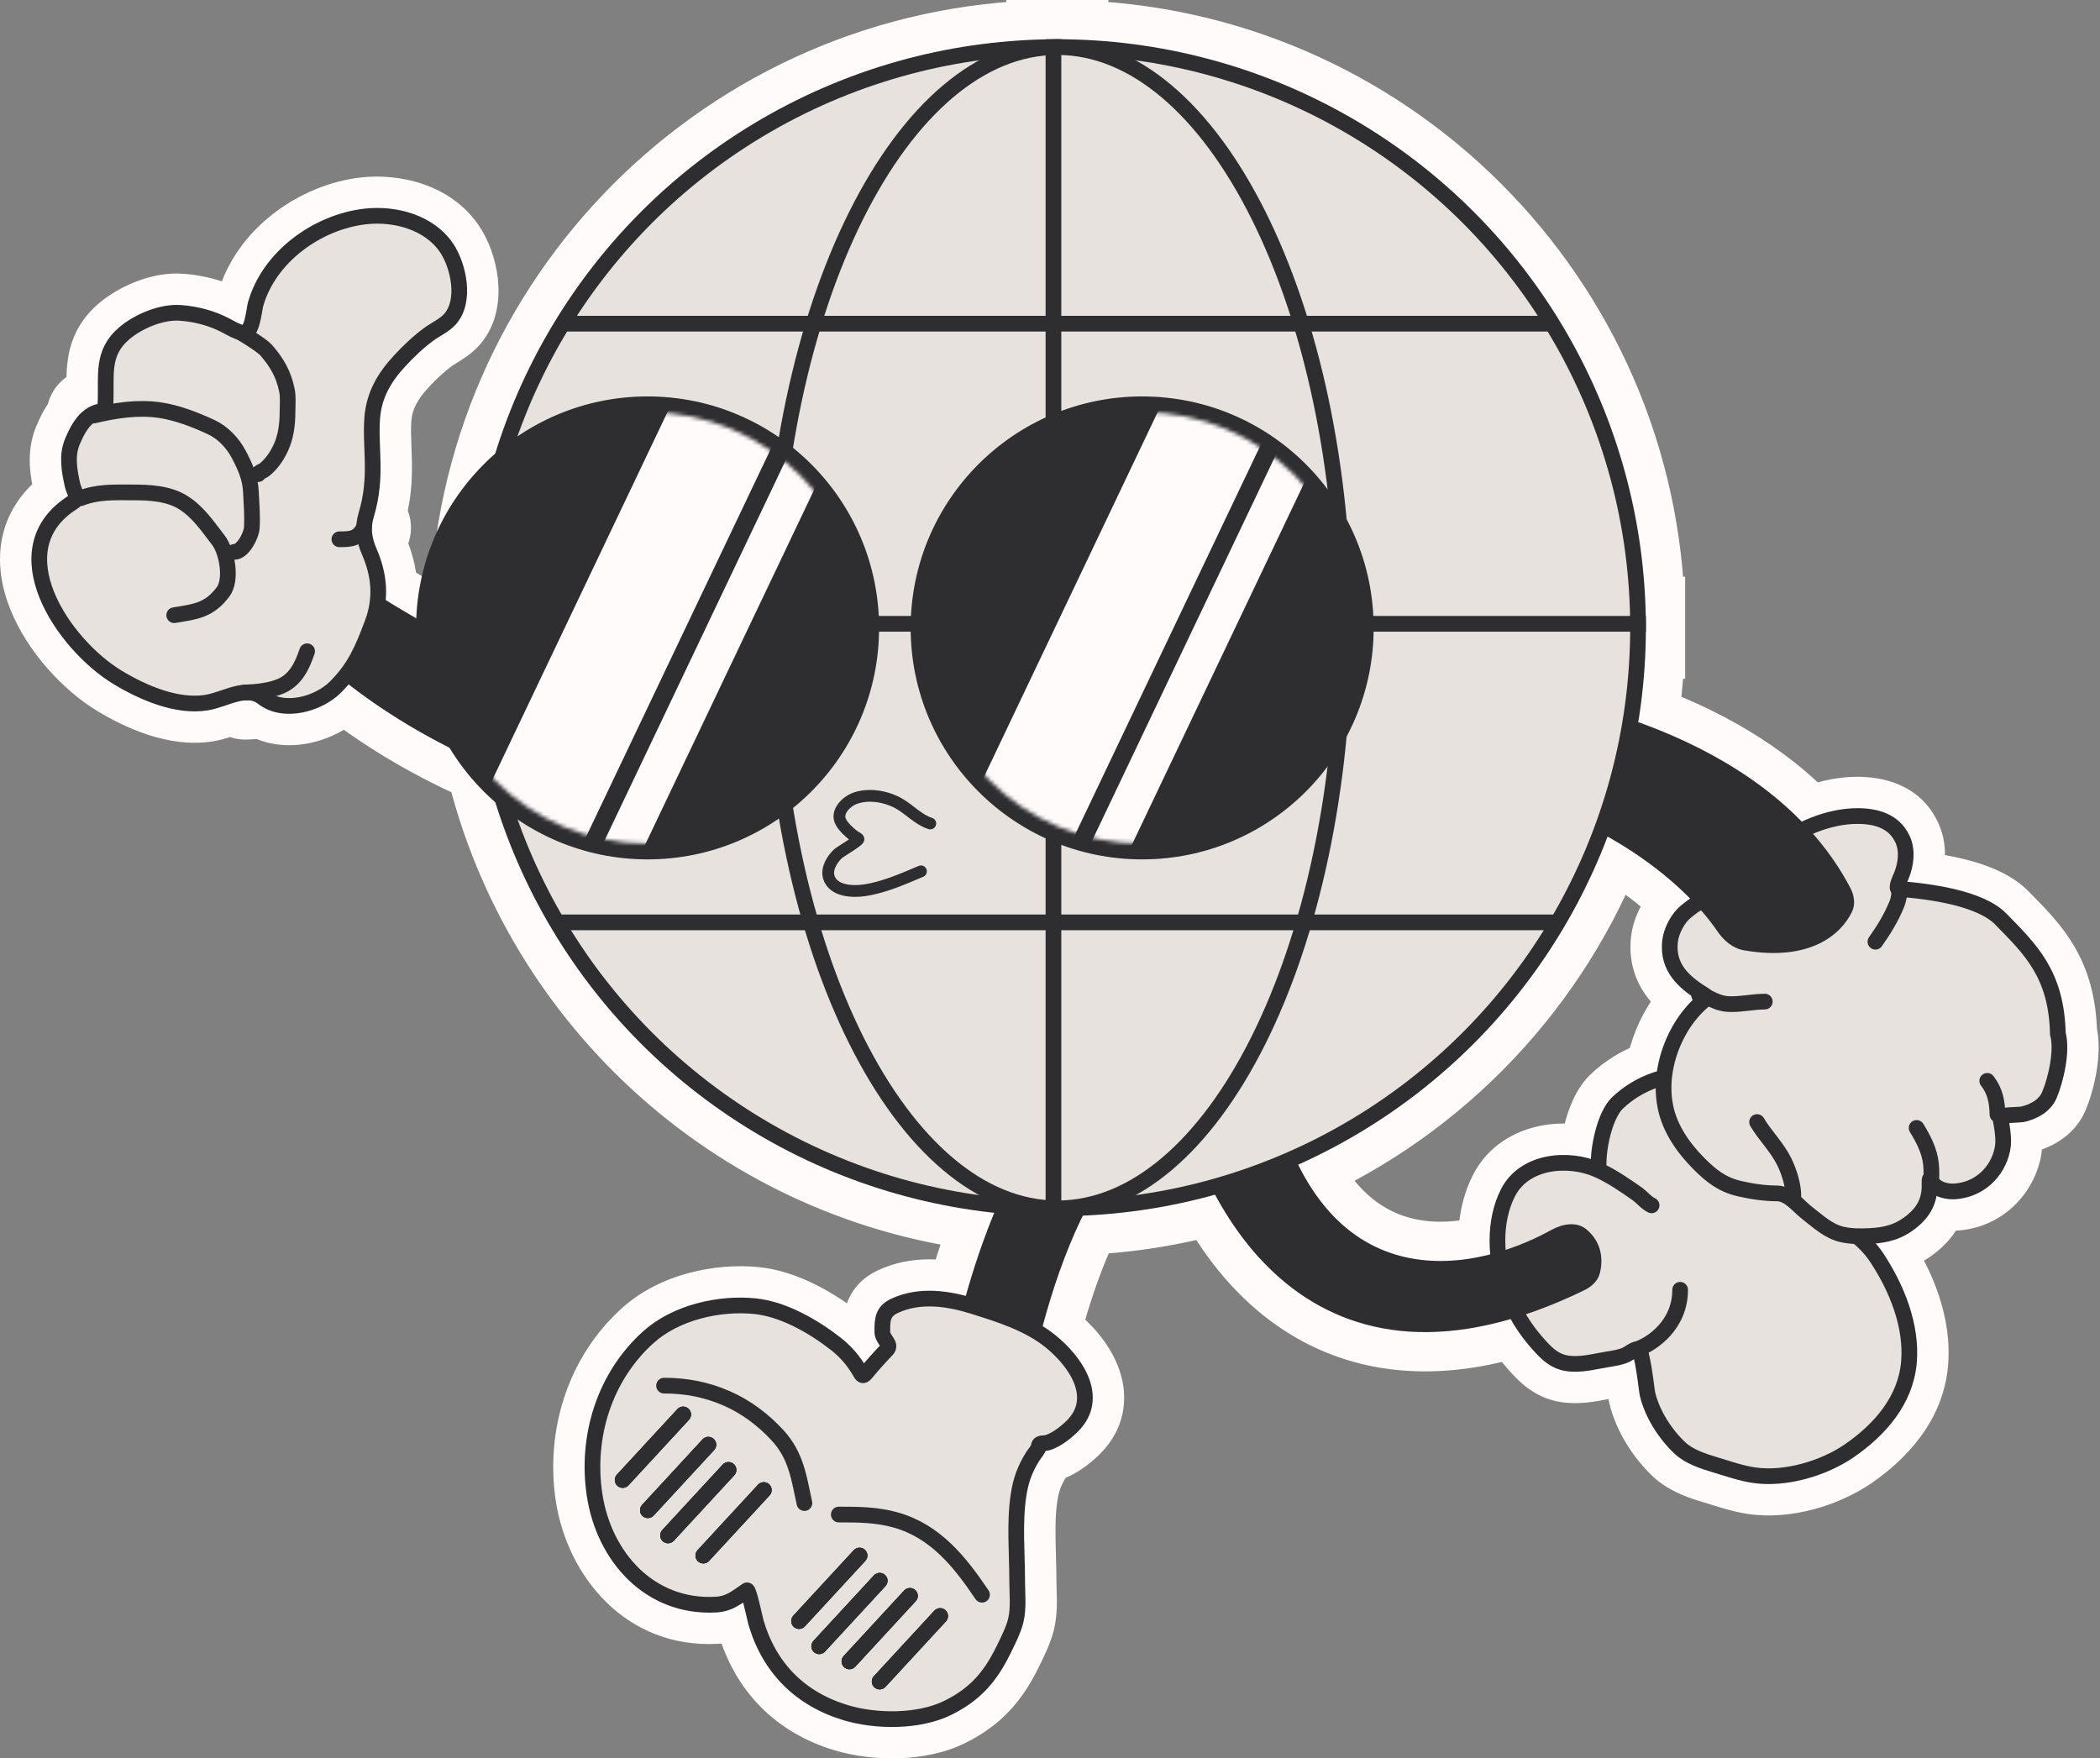<svg width="535" height="448" viewBox="0 0 535 448" fill="none" xmlns="http://www.w3.org/2000/svg">
<rect x="0" y="0" width="535" height="448" fill="#808080" stroke="none"/>
<path d="M417.389 183.996L407.517 182.403L406.193 190.609L414.019 193.411L417.389 183.996ZM419.281 162.93V152.93H409.475L409.283 162.734L419.281 162.93ZM460.474 210.857L453.135 217.649L457.999 222.905L464.542 219.992L460.474 210.857ZM484.71 213.857L475.617 218.018L475.617 218.018L484.71 213.857ZM484.388 223.132L493.648 226.908L493.652 226.898L484.388 223.132ZM484.368 223.178L493.5 227.254L493.507 227.239L493.513 227.225L484.368 223.178ZM484.352 223.214L493.46 227.342L493.472 227.316L493.484 227.289L484.352 223.214ZM484.323 223.278L493.424 227.423L493.427 227.415L493.431 227.407L484.323 223.278ZM484.314 223.298L475.213 219.154L475.211 219.16L484.314 223.298ZM484.304 223.32L493.399 227.477L493.403 227.468L493.407 227.459L484.304 223.32ZM484.299 223.331L493.328 227.63L493.362 227.559L493.394 227.488L484.299 223.331ZM484.299 223.332L475.27 219.032L475.234 219.108L475.2 219.183L484.299 223.332ZM484.036 223.923L474.844 219.984L469.743 231.888L482.55 233.812L484.036 223.923ZM485.719 225.627L495.624 224.255L495.624 224.255L485.719 225.627ZM485.822 226.659L475.838 227.234L476.333 235.829L484.907 236.617L485.822 226.659ZM509.712 234.147L502.56 241.137L502.561 241.137L509.712 234.147ZM510.155 234.599L503.011 241.597L503.012 241.598L510.155 234.599ZM510.516 234.968L517.662 227.973L517.659 227.969L510.516 234.968ZM510.543 234.995L503.397 241.991L503.401 241.995L510.543 234.995ZM524.264 263.384L514.266 263.611L514.295 264.856L514.627 266.056L524.264 263.384ZM522.071 279.058L512.88 275.119L512.88 275.119L522.071 279.058ZM515.144 283.921L513.131 274.126L513.13 274.126L515.144 283.921ZM513.618 284.023V294.023H513.872L514.126 294.01L513.618 284.023ZM513.617 284.023V274.023H513.363L513.109 274.036L513.617 284.023ZM510.867 284.201L509.892 274.249L501.92 275.029L500.942 282.98L510.867 284.201ZM509.762 285.75L505.356 276.774L498.574 280.103L499.923 287.536L509.762 285.75ZM509.864 286.26L519.653 284.217L519.653 284.216L509.864 286.26ZM509.923 286.545L500.113 288.489L500.114 288.492L509.923 286.545ZM509.983 286.889L500.087 288.327L500.087 288.328L509.983 286.889ZM510.125 292.849L500.34 290.789L500.34 290.789L510.125 292.849ZM498.192 303.531L497.401 293.562L497.401 293.562L498.192 303.531ZM493.811 302.693L498.617 293.924L485.762 286.878L483.892 301.417L493.811 302.693ZM493.806 302.73L503.724 304.009L503.724 304.006L493.806 302.73ZM491.566 304.457L490.286 314.375L490.287 314.375L491.566 304.457ZM491.373 304.423L493.61 294.676L483.482 292.352L481.547 302.561L491.373 304.423ZM487.175 311.091L480.842 303.351L480.842 303.351L487.175 311.091ZM476.364 314.909L475.872 304.921L475.872 304.921L476.364 314.909ZM473.091 314.959L473.402 304.964L443.848 304.045L466.777 322.714L473.091 314.959ZM478.107 320.4L469.766 325.916L469.766 325.916L478.107 320.4ZM486.313 347.205L476.355 346.294L476.355 346.294L486.313 347.205ZM471.119 369.636L465.457 361.394L465.457 361.394L471.119 369.636ZM446.791 375.837L448.282 365.948L448.282 365.948L446.791 375.837ZM438.866 373.794L441.837 364.246L441.566 364.162L441.291 364.093L438.866 373.794ZM438.865 373.794L435.893 383.342L436.164 383.427L436.439 383.496L438.865 373.794ZM437.001 373.22L434.113 382.794L434.113 382.794L437.001 373.22ZM428.037 368.97L434.869 361.668L434.869 361.668L428.037 368.97ZM419.711 355.141L429.439 352.823L429.439 352.823L419.711 355.141ZM419.438 353.249L409.504 354.395L409.513 354.478L409.524 354.56L419.438 353.249ZM419.438 353.247L429.372 352.1L429.356 351.966L429.337 351.832L419.438 353.247ZM419.438 353.246L429.337 351.832L429.264 351.321L429.139 350.821L419.438 353.246ZM419.438 353.246L409.524 354.556L409.598 355.119L409.736 355.671L419.438 353.246ZM417.259 343.687L417.863 353.668L417.863 353.668L417.259 343.687ZM415.177 344.628L409.876 336.149L409.876 336.149L415.177 344.628ZM413.976 345.297L410.286 336.002L410.285 336.003L413.976 345.297ZM409.784 346.294L408.188 336.422L408.185 336.422L409.784 346.294ZM409.491 346.341L407.892 336.47L407.878 336.472L409.491 346.341ZM409.353 346.364L407.74 336.494L407.735 336.495L409.353 346.364ZM407.202 346.753L405.339 336.928L404.678 337.053L404.04 337.266L407.202 346.753ZM407.202 346.753L409.163 356.559L409.773 356.437L410.364 356.24L407.202 346.753ZM407.201 346.753L409.064 356.578L409.113 356.569L409.162 356.559L407.201 346.753ZM399.169 347.334L400.707 337.453L400.707 337.453L399.169 347.334ZM392.443 343.075L399.809 336.311L399.809 336.311L392.443 343.075ZM386.81 335.479L395.496 330.523L391.506 323.529L383.822 325.935L386.81 335.479ZM309.566 304.416L318.368 299.669L314.581 292.646L306.892 294.78L309.566 304.416ZM275.856 309.725L275.432 299.734L269.492 299.987L266.877 305.325L275.856 309.725ZM265.098 339.901L255.414 337.407L253.619 344.374L259.655 348.29L265.098 339.901ZM267.562 341.677L273.821 333.878L273.821 333.878L267.562 341.677ZM273.196 363.334L280.267 370.405L280.267 370.405L273.196 363.334ZM265.941 367.708L266.453 377.695L266.467 377.694L266.481 377.693L265.941 367.708ZM265.839 367.713L266.334 377.701L266.342 377.701L266.351 377.7L265.839 367.713ZM263.557 370.429L255.547 364.443L255.547 364.443L263.557 370.429ZM263.133 371.02L254.653 365.72L263.133 371.02ZM259.461 381.066L249.568 379.603L249.568 379.603L259.461 381.066ZM259.017 396.633H269.017V396.491L269.013 396.348L259.017 396.633ZM259.017 396.639H249.017V396.782L249.021 396.925L259.017 396.639ZM259.191 405.423L249.196 405.741L249.196 405.749L249.197 405.756L259.191 405.423ZM259.191 405.424L269.186 405.106L269.186 405.098L269.186 405.091L259.191 405.424ZM258.777 412.893L268.495 415.249L268.495 415.249L258.777 412.893ZM255.78 420.106L246.815 415.674L246.814 415.678L255.78 420.106ZM255.572 420.526L246.606 416.098L246.603 416.103L255.572 420.526ZM241.494 435.108L245.933 444.069L245.933 444.069L241.494 435.108ZM215.553 436.386L218.414 426.804L218.414 426.804L215.553 436.386ZM192.583 413.307L202.186 410.519L202.186 410.519L192.583 413.307ZM192.265 411.972L202.01 409.726L201.989 409.636L201.967 409.547L192.265 411.972ZM192.265 411.972L182.521 414.218L182.542 414.308L182.564 414.397L192.265 411.972ZM190.296 405.188L184.694 396.905L184.693 396.906L190.296 405.188ZM189.149 405.984L194.894 414.169L194.894 414.168L189.149 405.984ZM182.303 408.825L182.829 418.811L182.829 418.811L182.303 408.825ZM151.466 380.796L161.355 379.309L161.355 379.309L151.466 380.796ZM165.237 340.633L171.908 348.083L171.908 348.083L165.237 340.633ZM192.313 332.784L193.308 322.834L193.308 322.834L192.313 332.784ZM212.907 342.361L206.754 350.244L206.754 350.244L212.907 342.361ZM219.1 349.526L227.764 344.533L227.762 344.529L219.1 349.526ZM219.122 349.564L210.457 354.556L210.458 354.559L219.122 349.564ZM220.54 349.922L212.842 343.539L212.842 343.539L220.54 349.922ZM225.961 343.856L233.172 350.784L233.172 350.784L225.961 343.856ZM225.677 341.526L233.964 335.928L233.964 335.928L225.677 341.526ZM224.788 339.409L214.789 339.55L214.789 339.55L224.788 339.409ZM227.921 332.694L223.704 323.627L223.704 323.627L227.921 332.694ZM245.523 332.097L242.984 341.77L252.603 344.293L255.181 334.69L245.523 332.097ZM253.282 309.009L262.53 312.815L267.606 300.481L254.344 299.065L253.282 309.009ZM123.498 194.691L133.227 192.382L132.067 187.495L127.455 185.508L123.498 194.691ZM87.249 173.133L93.492 165.321L85.964 159.304L79.673 166.605L87.249 173.133ZM85.465 175.05L78.394 167.979L78.394 167.979L85.465 175.05ZM67.326 178.007L73.075 169.825L69.785 167.513L65.809 168.123L67.326 178.007ZM62.563 178.434L62.997 188.424L62.997 188.424L62.563 178.434ZM60.497 176.729L70.391 175.275L68.818 164.567L58.267 166.98L60.497 176.729ZM57.006 177.781L53.809 168.306L53.809 168.306L57.006 177.781ZM52.673 178.999L51.044 169.133L51.044 169.133L52.673 178.999ZM29.969 172.59L35.138 164.029L35.138 164.029L29.969 172.59ZM18.662 127.905L23.962 136.385L23.963 136.384L18.662 127.905ZM18.719 127.868L24.244 136.203L31.716 131.25L27.606 123.283L18.719 127.868ZM18.634 127.682L9.33 131.347L9.33 131.347L18.634 127.682ZM19.137 125.48L25.926 132.823L30.839 128.281L28.515 122.007L19.137 125.48ZM18.951 124.999L9.651 128.672L9.651 128.672L18.951 124.999ZM18.459 123.526L28.225 121.375L28.225 121.375L18.459 123.526ZM18.459 112.468L9.253 108.562L9.253 108.562L18.459 112.468ZM22.01 106.69L28.902 113.935L33.997 109.089L31.16 102.655L22.01 106.69ZM21.893 106.341L12.162 108.646L12.162 108.646L21.893 106.341ZM23.378 103.934L21.074 94.204L21.074 94.204L23.378 103.934ZM26.841 103.18L28.761 112.994L36.001 111.578L36.785 104.243L26.841 103.18ZM26.877 102.696L36.866 103.171L36.866 103.171L26.877 102.696ZM26.931 98.717L16.931 98.762L16.931 98.762L26.931 98.717ZM31.74 84.844L38.179 92.495L38.179 92.495L31.74 84.844ZM45.983 79.718L45.245 89.691L45.245 89.691L45.983 79.718ZM57.615 82.974L52.929 91.808L52.93 91.808L57.615 82.974ZM58.266 83.324L53.493 92.112L53.5 92.115L58.266 83.324ZM58.27 83.326L63.059 74.547L63.047 74.541L63.036 74.535L58.27 83.326ZM58.271 83.327L63.818 75.007L63.449 74.761L63.06 74.548L58.271 83.327ZM58.271 83.327L52.724 91.648L53.101 91.899L53.498 92.115L58.271 83.327ZM59.895 84.162L55.732 93.254L64.958 97.477L69.047 88.192L59.895 84.162ZM60.002 83.953L51.377 78.891L51.377 78.891L60.002 83.953ZM62.739 83.241L57.677 91.865L57.677 91.865L62.739 83.241ZM63.565 83.739L58.327 92.257L67.367 97.817L72.38 88.463L63.565 83.739ZM64.849 78.885L54.982 77.255L54.982 77.255L64.849 78.885ZM65.086 77.622L74.724 80.286L74.724 80.286L65.086 77.622ZM93.116 55.144L94.231 65.082L94.231 65.082L93.116 55.144ZM113.721 63.088L121.979 57.448L121.979 57.448L113.721 63.088ZM114.691 81.256L122.195 87.866L122.195 87.866L114.691 81.256ZM111.181 83.905L105.968 75.371L105.968 75.371L111.181 83.905ZM109.184 85.205L115.128 93.247L115.128 93.247L109.184 85.205ZM101.827 91.93L94.486 85.14L94.486 85.14L101.827 91.93ZM94.831 106.465L104.8 107.244L104.8 107.243L94.831 106.465ZM94.83 114.327H104.83V114.129L104.822 113.932L94.83 114.327ZM94.83 114.328H84.83V114.526L84.838 114.724L94.83 114.328ZM93.283 131.245L102.862 134.118L102.862 134.118L93.283 131.245ZM92.979 132.461L83.173 130.502L81.093 140.909L91.606 142.367L92.979 132.461ZM93.675 132.695L98.531 123.953L98.531 123.953L93.675 132.695ZM94.452 135.414L85.71 130.558L85.71 130.558L94.452 135.414ZM93.034 137.392L85.829 130.457L82.128 134.303L83.263 139.519L93.034 137.392ZM94.086 140.565L103.262 136.589L103.262 136.589L94.086 140.565ZM96.346 151.675L86.355 151.248L86.108 157.02L90.985 160.117L96.346 151.675ZM119.522 164.684L115.143 173.675L130.032 180.925L129.517 164.373L119.522 164.684ZM119.477 162.93L129.475 162.734L129.283 152.93H119.477V162.93ZM119.448 162.93H109.448V172.93H119.448V162.93ZM119.448 156.933V146.933H109.448V156.933H119.448ZM119.477 156.933V166.933H129.283L129.475 157.129L119.477 156.933ZM266.38 10.029L266.577 20.027L276.38 19.835V10.029H266.38ZM266.38 10V0H256.38V10H266.38ZM272.378 10H282.378V0H272.378V10ZM272.378 10.029H262.378V19.835L272.182 20.027L272.378 10.029ZM419.281 156.933L409.283 157.129L409.475 166.933H419.281V156.933ZM419.31 156.933H429.31V146.933H419.31V156.933ZM419.31 162.93V172.93H429.31V162.93H419.31ZM409.588 213.157L414.503 204.449L404.371 198.729L400.24 209.606L409.588 213.157ZM330.738 296.773L326.642 287.65L317.16 291.908L321.781 301.219L330.738 296.773ZM431.997 230.413L437.025 239.057L447.843 232.763L439.317 223.601L431.997 230.413ZM430.099 231.79L423.835 223.995L423.835 223.995L430.099 231.79ZM429.662 232.137L435.775 240.052L435.775 240.052L429.662 232.137ZM425.457 239.878L415.512 238.831L415.512 238.831L425.457 239.878ZM431.773 251.896L437.191 260.301L449.589 252.309L437.575 243.751L431.773 251.896ZM433.273 255.594L440.026 262.969L456.648 247.749L434.21 245.638L433.273 255.594ZM428.346 261.603L419.803 256.406L419.803 256.406L428.346 261.603ZM423.944 274.516L426.317 284.231L433.19 282.552L433.894 275.511L423.944 274.516ZM412.072 281.014L419.006 288.22L419.006 288.22L412.072 281.014ZM407.312 298.167L403.172 307.27L418.699 314.333L417.277 297.333L407.312 298.167ZM407.019 298.036L411.054 288.886L411.054 288.886L407.019 298.036ZM384.18 303.876L393.088 308.42L393.088 308.42L384.18 303.876ZM381.612 319.062L384.411 328.662L392.262 326.372L391.577 318.224L381.612 319.062ZM427.262 185.588C428.445 178.251 429.129 170.752 429.279 163.126L409.283 162.734C409.152 169.42 408.552 175.987 407.517 182.403L427.262 185.588ZM467.813 204.064C454.526 189.708 437.047 180.411 420.76 174.581L414.019 193.411C428.479 198.586 442.761 206.44 453.135 217.649L467.813 204.064ZM473.242 197.909C467.21 197.909 461.428 199.486 456.407 201.721L464.542 219.992C467.644 218.611 470.639 217.909 473.242 217.909V197.909ZM493.804 209.695C489.179 199.59 479.242 197.909 473.242 197.909V217.909C473.976 217.909 474.569 217.96 475.031 218.039C475.493 218.119 475.744 218.212 475.842 218.256C475.925 218.293 475.862 218.278 475.751 218.171C475.63 218.054 475.594 217.967 475.617 218.018L493.804 209.695ZM493.652 226.898C495.357 222.704 496.735 216.101 493.803 209.695L475.617 218.018C475.452 217.657 475.526 217.542 475.505 217.876C475.484 218.217 475.375 218.749 475.124 219.367L493.652 226.898ZM493.513 227.225C493.538 227.169 493.589 227.052 493.648 226.908L475.128 219.357C475.155 219.29 475.178 219.237 475.191 219.206C475.205 219.173 475.216 219.148 475.223 219.132L493.513 227.225ZM493.484 227.289L493.5 227.254L475.236 219.103L475.22 219.139L493.484 227.289ZM493.431 227.407L493.46 227.342L475.244 219.086L475.215 219.15L493.431 227.407ZM493.415 227.443L493.424 227.423L475.222 219.134L475.213 219.154L493.415 227.443ZM493.407 227.459L493.417 227.437L475.211 219.16L475.201 219.181L493.407 227.459ZM493.394 227.488L493.399 227.477L475.209 219.163L475.204 219.174L493.394 227.488ZM493.327 227.631L493.328 227.63L475.271 219.032L475.27 219.032L493.327 227.631ZM493.227 227.862C493.28 227.739 493.332 227.624 493.398 227.48L475.2 219.183C475.132 219.331 474.996 219.63 474.844 219.984L493.227 227.862ZM495.624 224.255C494.875 218.845 490.641 214.803 485.522 214.034L482.55 233.812C479.14 233.299 476.313 230.61 475.813 226.998L495.624 224.255ZM495.805 226.084C495.769 225.458 495.706 224.848 495.624 224.255L475.813 226.998C475.829 227.112 475.835 227.188 475.838 227.234L495.805 226.084ZM516.864 227.158C512.507 222.699 506.295 220.448 501.5 219.171C496.347 217.799 490.952 217.088 486.736 216.701L484.907 236.617C488.58 236.954 492.732 237.534 496.354 238.498C500.333 239.557 502.122 240.688 502.56 241.137L516.864 227.158ZM517.299 227.602C517.153 227.453 517.008 227.305 516.864 227.158L502.561 241.137C502.712 241.291 502.862 241.445 503.011 241.597L517.299 227.602ZM517.659 227.969L517.297 227.6L503.012 241.598L503.374 241.967L517.659 227.969ZM517.688 227.999L517.662 227.973L503.37 241.964L503.397 241.991L517.688 227.999ZM534.261 263.156C534.059 254.273 532.029 247.339 528.629 241.42C525.396 235.79 521.119 231.499 517.684 227.995L503.401 241.995C507.114 245.783 509.529 248.322 511.286 251.38C512.876 254.149 514.133 257.763 514.266 263.611L534.261 263.156ZM531.263 282.997C532.499 280.112 533.546 276.457 534.135 272.875C534.683 269.541 535.068 264.926 533.9 260.712L514.627 266.056C514.587 265.91 514.67 266.155 514.662 266.933C514.655 267.657 514.573 268.577 514.4 269.63C514.043 271.803 513.411 273.88 512.88 275.119L531.263 282.997ZM517.156 293.717C521.378 292.849 528.236 290.061 531.263 282.997L512.88 275.119C513.067 274.682 513.296 274.368 513.473 274.173C513.642 273.986 513.76 273.91 513.764 273.908C513.769 273.905 513.708 273.943 513.574 273.996C513.442 274.048 513.288 274.094 513.131 274.126L517.156 293.717ZM514.126 294.01C514.484 293.992 514.891 293.972 515.228 293.951C515.395 293.94 515.609 293.926 515.826 293.907C515.892 293.901 516.488 293.854 517.157 293.717L513.13 274.126C513.241 274.104 513.336 274.086 513.412 274.073C513.489 274.059 513.557 274.048 513.612 274.04C513.667 274.032 513.716 274.025 513.757 274.019C513.797 274.014 513.833 274.009 513.863 274.006C513.921 273.999 513.968 273.994 513.998 273.991C514.029 273.988 514.052 273.986 514.065 273.984C514.089 273.982 514.094 273.982 514.075 273.983C514.058 273.985 514.028 273.987 513.984 273.989C513.941 273.992 513.889 273.995 513.828 273.999C513.766 274.002 513.698 274.006 513.623 274.01C513.47 274.018 513.302 274.027 513.11 274.036L514.126 294.01ZM513.617 294.023H513.618V274.023H513.617V294.023ZM511.842 294.153C512.358 294.103 513.172 294.059 514.126 294.01L513.109 274.036C512.31 274.077 510.975 274.143 509.892 274.249L511.842 294.153ZM500.942 282.98C501.28 280.23 502.991 277.934 505.356 276.774L514.169 294.727C517.723 292.983 520.286 289.532 520.792 285.422L500.942 282.98ZM519.653 284.216C519.635 284.129 519.624 284.077 519.614 284.03C519.606 283.986 519.602 283.968 519.602 283.965L499.923 287.536C499.982 287.859 500.045 288.159 500.075 288.304L519.653 284.216ZM519.732 284.601C519.702 284.45 519.671 284.305 519.653 284.217L500.075 288.304C500.097 288.411 500.107 288.456 500.113 288.489L519.732 284.601ZM519.879 285.45C519.828 285.099 519.77 284.794 519.731 284.598L500.114 288.492C500.117 288.509 500.116 288.501 500.112 288.478C500.107 288.455 500.098 288.402 500.087 288.327L519.879 285.45ZM519.911 294.909C520.748 290.933 520.136 287.212 519.879 285.449L500.087 288.328C500.236 289.347 500.307 289.913 500.332 290.386C500.354 290.808 500.318 290.891 500.34 290.789L519.911 294.909ZM498.983 313.499C509.679 312.651 517.817 304.854 519.911 294.909L500.34 290.789C499.971 292.541 498.773 293.453 497.401 293.562L498.983 313.499ZM489.004 311.462C492.444 313.347 496.153 313.724 498.983 313.499L497.401 293.562C497.499 293.554 497.586 293.556 497.705 293.578C497.816 293.597 498.15 293.668 498.617 293.924L489.004 311.462ZM503.724 304.006L503.729 303.969L483.892 301.417L483.888 301.454L503.724 304.006ZM490.287 314.375C496.86 315.223 502.876 310.582 503.724 304.009L483.888 301.45C484.453 297.068 488.464 293.974 492.846 294.54L490.287 314.375ZM489.136 314.169C489.517 314.257 489.901 314.325 490.286 314.375L492.846 294.54C493.1 294.572 493.355 294.618 493.61 294.676L489.136 314.169ZM493.507 318.83C497.227 315.787 500.173 311.692 501.198 306.284L481.547 302.561C481.541 302.594 481.536 302.614 481.533 302.626C481.529 302.637 481.527 302.642 481.527 302.644C481.526 302.646 481.525 302.649 481.523 302.653C481.521 302.657 481.515 302.667 481.505 302.683C481.471 302.736 481.312 302.967 480.842 303.351L493.507 318.83ZM476.855 324.897C482.579 324.616 488.042 323.302 493.507 318.83L480.842 303.351C479.597 304.37 478.664 304.784 475.872 304.921L476.855 324.897ZM472.78 324.954C474.25 325 475.642 324.957 476.855 324.897L475.872 304.921C474.915 304.969 474.116 304.986 473.402 304.964L472.78 324.954ZM486.447 314.883C484.455 311.871 482.005 309.321 479.405 307.205L466.777 322.714C468.073 323.769 469.065 324.856 469.766 325.916L486.447 314.883ZM496.271 348.116C497.424 335.516 492.154 323.511 486.447 314.883L469.766 325.916C474.262 332.713 476.92 340.111 476.355 346.294L496.271 348.116ZM476.782 377.879C485.598 371.822 494.997 362.049 496.271 348.115L476.355 346.294C475.861 351.692 472.05 356.864 465.457 361.394L476.782 377.879ZM445.3 385.725C456.232 387.373 468.556 383.53 476.782 377.879L465.457 361.394C460.567 364.754 453.272 366.701 448.282 365.948L445.3 385.725ZM435.894 383.343C438.35 384.107 441.769 385.192 445.3 385.725L448.282 365.948C446.523 365.683 444.582 365.1 441.837 364.246L435.894 383.343ZM436.439 383.496L436.44 383.496L441.291 364.093L441.29 364.093L436.439 383.496ZM434.113 382.794C434.68 382.965 435.259 383.145 435.893 383.342L441.836 364.246C441.217 364.053 440.553 363.846 439.888 363.646L434.113 382.794ZM421.205 376.273C425.535 380.324 431.552 382.022 434.113 382.794L439.888 363.646C438.395 363.195 437.221 362.818 436.218 362.387C435.187 361.944 434.858 361.658 434.869 361.668L421.205 376.273ZM409.983 357.458C411.724 364.768 416.185 371.577 421.205 376.273L434.869 361.668C432.236 359.205 430.129 355.719 429.439 352.823L409.983 357.458ZM409.524 354.56C409.591 355.066 409.776 356.586 409.983 357.458L429.439 352.823C429.488 353.032 429.517 353.184 429.524 353.223C429.534 353.279 429.539 353.309 429.538 353.301C429.535 353.282 429.524 353.216 429.505 353.08C429.467 352.808 429.418 352.438 429.352 351.938L409.524 354.56ZM409.504 354.393L409.504 354.395L429.372 352.103L429.372 352.1L409.504 354.393ZM409.538 354.66L409.538 354.661L429.337 351.832L429.337 351.832L409.538 354.66ZM409.736 355.671L409.736 355.671L429.139 350.821L429.139 350.82L409.736 355.671ZM417.863 353.668C414.795 353.854 412.507 352.597 411.256 351.616C410.085 350.698 409.43 349.74 409.159 349.315C408.846 348.824 408.666 348.428 408.586 348.245C408.498 348.042 408.451 347.905 408.438 347.866C408.429 347.837 408.532 348.182 408.701 349.071C409.015 350.728 409.297 352.842 409.524 354.556L429.351 351.936C429.141 350.345 428.788 347.652 428.35 345.341C428.142 344.247 427.839 342.818 427.404 341.518C427.213 340.946 426.798 339.781 426.032 338.577C425.651 337.978 424.884 336.887 423.601 335.881C422.238 334.812 419.837 333.512 416.655 333.705L417.863 353.668ZM420.478 353.108C420.67 352.988 420.75 352.938 420.812 352.901C420.869 352.867 420.819 352.9 420.698 352.96C420.582 353.017 420.297 353.153 419.88 353.29C419.469 353.425 418.772 353.613 417.863 353.668L416.655 333.705C414.343 333.845 412.569 334.665 411.786 335.055C410.919 335.487 410.137 335.986 409.876 336.149L420.478 353.108ZM417.665 354.591C419.053 354.04 420.313 353.211 420.478 353.107L409.876 336.149C409.762 336.22 409.694 336.262 409.634 336.299C409.577 336.334 409.562 336.343 409.572 336.337C409.582 336.331 409.646 336.295 409.751 336.242C409.853 336.19 410.037 336.101 410.286 336.002L417.665 354.591ZM411.38 356.165C412.634 355.963 415.129 355.598 417.666 354.591L410.285 336.003C410.259 336.013 410.121 336.065 409.77 336.141C409.384 336.226 408.947 336.299 408.188 336.422L411.38 356.165ZM411.09 356.212L411.383 356.165L408.185 336.422L407.892 336.47L411.09 356.212ZM410.965 356.233L411.103 356.21L407.878 336.472L407.74 336.494L410.965 356.233ZM409.065 356.578C409.801 356.438 410.395 356.326 410.971 356.232L407.735 336.495C406.873 336.637 406.035 336.796 405.339 336.928L409.065 356.578ZM410.364 356.24L410.364 356.24L404.04 337.266L404.039 337.266L410.364 356.24ZM409.162 356.559L409.163 356.559L405.241 336.947L405.24 336.947L409.162 356.559ZM397.632 357.215C402.341 357.948 406.685 357.029 409.064 356.578L405.338 336.928C402.407 337.484 401.455 337.569 400.707 337.453L397.632 357.215ZM385.077 349.838C387.246 352.2 391.163 356.209 397.632 357.215L400.707 337.453C400.794 337.467 400.91 337.497 401.024 337.545C401.132 337.59 401.171 337.622 401.129 337.593C401.079 337.558 400.948 337.461 400.718 337.246C400.484 337.027 400.196 336.734 399.809 336.311L385.077 349.838ZM378.124 340.434C380.068 343.84 382.355 346.874 385.077 349.838L399.809 336.311C397.944 334.28 396.591 332.443 395.496 330.523L378.124 340.434ZM300.764 309.162C307.848 322.298 318.399 335.029 333.451 342.576C348.748 350.245 367.557 351.986 389.798 345.022L383.822 325.935C365.827 331.57 352.459 329.733 342.415 324.697C332.128 319.539 324.175 310.439 318.368 299.669L300.764 309.162ZM276.281 319.716C288.677 319.189 300.717 317.25 312.24 314.052L306.892 294.78C296.823 297.574 286.292 299.273 275.432 299.734L276.281 319.716ZM274.782 342.395C277.357 332.396 280.674 322.62 284.836 314.125L266.877 305.325C261.944 315.392 258.214 326.536 255.414 337.407L274.782 342.395ZM273.821 333.878C272.748 333.017 271.65 332.231 270.541 331.512L259.655 348.29C260.245 348.673 260.794 349.068 261.302 349.476L273.821 333.878ZM280.267 370.405C283.453 367.219 285.502 363.38 286.165 359.123C286.81 354.981 286.037 351.153 284.785 347.99C282.377 341.908 277.72 337.008 273.821 333.878L261.302 349.476C263.725 351.42 265.535 353.698 266.189 355.351C266.468 356.056 266.374 356.234 266.403 356.045C266.451 355.74 266.589 355.799 266.125 356.263L280.267 370.405ZM266.481 377.693C270.509 377.476 273.831 375.444 275.417 374.386C277.373 373.081 279.094 371.578 280.267 370.405L266.125 356.262C265.948 356.44 265.667 356.702 265.32 356.991C264.974 357.28 264.627 357.542 264.317 357.749C263.987 357.969 263.828 358.041 263.848 358.032C263.868 358.023 263.997 357.968 264.224 357.905C264.446 357.844 264.85 357.752 265.402 357.723L266.481 377.693ZM266.351 377.7L266.453 377.695L265.429 357.721L265.327 357.726L266.351 377.7ZM274.645 368.518C274.645 369.692 274.398 371.478 273.273 373.312C272.115 375.2 270.53 376.318 269.224 376.922C268.049 377.466 267.069 377.613 266.727 377.659C266.382 377.705 266.104 377.712 266.334 377.701L265.344 357.726C265.282 357.729 264.71 357.751 264.086 357.834C263.466 357.917 262.224 358.124 260.823 358.772C259.292 359.481 257.518 360.748 256.226 362.852C254.969 364.902 254.645 366.971 254.645 368.518H274.645ZM271.568 376.415C271.746 376.176 272.286 375.465 272.763 374.698C273.008 374.306 273.382 373.671 273.722 372.885C273.99 372.263 274.645 370.646 274.645 368.518H254.645C254.645 367.479 254.816 366.654 254.951 366.144C255.091 365.615 255.251 365.209 255.361 364.955C255.569 364.472 255.759 364.169 255.79 364.119C255.841 364.037 255.837 364.054 255.547 364.443L271.568 376.415ZM271.613 376.32C271.571 376.388 271.536 376.442 271.509 376.482C271.483 376.522 271.461 376.553 271.447 376.574C271.432 376.596 271.422 376.611 271.416 376.618C271.411 376.625 271.409 376.628 271.411 376.625C271.417 376.617 271.431 376.598 271.46 376.559C271.489 376.52 271.522 376.476 271.568 376.415L255.547 364.443C255.488 364.521 255.021 365.131 254.653 365.72L271.613 376.32ZM269.353 382.528C269.728 379.989 270.295 378.429 271.613 376.32L254.653 365.72C251.822 370.251 250.331 374.44 249.568 379.603L269.353 382.528ZM269.013 396.348C268.859 390.957 268.76 386.542 269.353 382.528L249.568 379.603C248.673 385.662 248.877 391.875 249.021 396.919L269.013 396.348ZM269.017 396.634V396.633H249.017V396.634H269.017ZM269.017 396.635V396.634H249.017V396.635H269.017ZM269.017 396.636V396.635H249.017V396.636H269.017ZM269.017 396.636V396.636H249.017V396.636H269.017ZM269.017 396.637V396.636H249.017V396.637H269.017ZM269.017 396.638V396.637H249.017V396.638H269.017ZM269.017 396.639V396.638H249.017V396.639H269.017ZM269.017 396.639V396.639H249.017V396.639H269.017ZM269.137 402.884C269.137 400.667 269.072 398.433 269.013 396.354L249.021 396.925C249.082 399.056 249.137 401.002 249.137 402.884H269.137ZM269.186 405.104C269.158 404.215 269.137 403.526 269.137 402.884H249.137C249.137 403.9 249.17 404.912 249.196 405.741L269.186 405.104ZM269.186 405.091L269.185 405.09L249.197 405.756L249.197 405.757L269.186 405.091ZM268.495 415.249C269.448 411.317 269.257 407.327 269.186 405.106L249.196 405.743C249.285 408.53 249.258 409.711 249.058 410.537L268.495 415.249ZM264.744 424.537C265.666 422.672 267.63 418.816 268.495 415.249L249.058 410.537C248.828 411.484 248.059 413.159 246.815 415.674L264.744 424.537ZM264.538 424.954L264.746 424.534L246.814 415.678L246.606 416.098L264.538 424.954ZM245.933 444.069C255.051 439.553 260.379 433.388 264.541 424.949L246.603 416.103C244.044 421.293 241.602 423.895 237.056 426.147L245.933 444.069ZM212.693 445.968C222.055 448.763 235.679 449.148 245.933 444.069L237.056 426.147C232.585 428.362 224.453 428.607 218.414 426.804L212.693 445.968ZM182.979 416.096C187.309 431.01 197.773 441.514 212.693 445.968L218.414 426.804C209.969 424.283 204.611 418.871 202.186 410.519L182.979 416.096ZM182.521 414.218C182.622 414.655 182.832 415.587 182.979 416.096L202.186 410.519C202.217 410.625 202.236 410.699 202.24 410.713C202.246 410.736 202.248 410.744 202.244 410.73C202.237 410.701 202.223 410.643 202.199 410.543C202.152 410.342 202.09 410.074 202.01 409.726L182.521 414.218ZM182.564 414.397L182.564 414.397L201.967 409.547L201.967 409.546L182.564 414.397ZM195.899 413.471C193.91 414.817 191.397 415.459 188.823 415.066C186.548 414.719 184.977 413.682 184.175 413.049C182.701 411.886 181.968 410.603 181.838 410.38C181.58 409.942 181.429 409.598 181.376 409.475C181.31 409.323 181.274 409.223 181.267 409.204C181.256 409.172 181.28 409.237 181.339 409.439C181.395 409.626 181.463 409.869 181.542 410.165C181.87 411.4 182.237 412.984 182.521 414.218L202.01 409.725C201.743 408.566 201.3 406.641 200.869 405.023C200.667 404.262 200.393 403.284 200.081 402.419C199.965 402.096 199.638 401.196 199.08 400.247C198.886 399.916 198.094 398.556 196.565 397.349C195.736 396.695 194.14 395.646 191.84 395.295C189.241 394.898 186.704 395.545 184.694 396.905L195.899 413.471ZM194.894 414.168C195.27 413.905 195.581 413.687 195.899 413.471L184.693 396.906C184.21 397.233 183.761 397.548 183.403 397.799L194.894 414.168ZM182.829 418.811C188.948 418.489 192.707 415.704 194.894 414.169L183.403 397.799C182.84 398.195 182.51 398.424 182.213 398.615C181.945 398.787 181.826 398.846 181.796 398.86C181.783 398.866 181.821 398.848 181.88 398.833C181.936 398.819 181.916 398.831 181.778 398.839L182.829 418.811ZM141.577 382.282C144.485 401.628 159.439 420.042 182.829 418.811L181.778 398.839C171.564 399.376 163.205 391.614 161.355 379.309L141.577 382.282ZM158.567 333.182C144.533 345.747 138.92 364.607 141.577 382.282L161.355 379.309C159.588 367.555 163.426 355.677 171.908 348.083L158.567 333.182ZM193.308 322.834C182.125 321.715 168.14 324.613 158.567 333.182L171.908 348.083C176.29 344.16 184.216 342.024 191.318 342.734L193.308 322.834ZM219.06 334.478C212.918 329.684 203.391 323.842 193.308 322.834L191.318 342.734C195.757 343.178 201.624 346.24 206.754 350.244L219.06 334.478ZM227.762 344.529C225.528 340.658 222.702 337.321 219.06 334.478L206.754 350.244C208.268 351.426 209.425 352.768 210.438 354.523L227.762 344.529ZM227.786 344.571L227.764 344.533L210.435 354.519L210.457 354.556L227.786 344.571ZM212.842 343.539C212.927 343.436 213.78 342.367 215.388 341.512C216.306 341.024 217.638 340.515 219.304 340.416C221.033 340.313 222.636 340.681 223.98 341.312C226.304 342.401 227.448 344.088 227.578 344.271C227.821 344.611 227.98 344.907 227.785 344.569L210.458 354.559C210.494 354.62 210.856 355.269 211.296 355.886C211.625 356.346 212.96 358.234 215.491 359.421C218.892 361.015 222.335 360.469 224.775 359.172C226.644 358.179 227.795 356.838 228.238 356.305L212.842 343.539ZM218.75 336.928C216.718 339.043 214.758 341.229 212.842 343.539L228.238 356.305C229.828 354.387 231.462 352.564 233.172 350.784L218.75 336.928ZM217.39 347.123C217.577 347.399 217.491 347.281 217.385 347.095C217.273 346.9 216.88 346.198 216.615 345.148C216.322 343.983 216.187 342.389 216.673 340.624C217.149 338.893 218.037 337.67 218.75 336.928L233.172 350.784C234.264 349.648 235.376 348.04 235.957 345.927C236.547 343.78 236.399 341.808 236.009 340.262C235.649 338.831 235.078 337.746 234.742 337.16C234.412 336.582 234.057 336.066 233.964 335.928L217.39 347.123ZM214.789 339.55C214.85 343.836 217.282 346.963 217.39 347.123L233.964 335.928C233.688 335.52 233.89 335.788 234.089 336.201C234.338 336.717 234.767 337.797 234.788 339.268L214.789 339.55ZM223.704 323.627C220.237 325.239 217.289 327.913 215.808 331.93C214.655 335.057 214.771 338.261 214.789 339.55L234.788 339.268C234.776 338.478 234.785 338.16 234.798 338C234.808 337.869 234.796 338.245 234.574 338.848C234.318 339.54 233.88 340.282 233.258 340.913C232.681 341.499 232.199 341.733 232.138 341.761L223.704 323.627ZM248.061 322.424C241.31 320.653 232.35 319.605 223.704 323.627L232.138 341.761C234.647 340.594 238.159 340.503 242.984 341.77L248.061 322.424ZM244.035 305.202C241.314 311.812 238.383 320.122 235.865 329.504L255.181 334.69C257.466 326.177 260.116 318.677 262.53 312.815L244.035 305.202ZM113.768 197.001C129.209 262.048 184.354 311.708 252.221 318.952L254.344 299.065C195.012 292.732 146.735 249.281 133.227 192.382L113.768 197.001ZM81.005 180.944C93.89 191.243 107.542 198.705 119.541 203.875L127.455 185.508C116.753 180.896 104.718 174.294 93.492 165.321L81.005 180.944ZM92.536 182.121C93.347 181.31 94.108 180.491 94.824 179.66L79.673 166.605C79.292 167.047 78.869 167.503 78.394 167.979L92.536 182.121ZM61.577 186.189C67.269 190.189 73.859 190.369 78.914 189.314C83.975 188.258 88.953 185.704 92.536 182.121L78.394 167.979C78.159 168.214 77.694 168.584 76.993 168.952C76.305 169.313 75.55 169.586 74.828 169.736C73.216 170.073 72.82 169.646 73.075 169.825L61.577 186.189ZM62.997 188.424C64.618 188.354 66.667 188.225 68.843 187.892L65.809 168.123C64.68 168.296 63.46 168.385 62.128 168.443L62.997 188.424ZM50.603 178.182C51.488 184.204 56.788 188.694 62.997 188.424L62.129 168.443C66.27 168.263 69.801 171.257 70.391 175.275L50.603 178.182ZM60.203 187.257C61.467 186.83 62.153 186.608 62.727 186.477L58.267 166.98C56.538 167.376 54.882 167.944 53.809 168.306L60.203 187.257ZM54.302 188.866C56.664 188.476 58.913 187.692 60.203 187.257L53.809 168.306C52.178 168.856 51.512 169.056 51.044 169.133L54.302 188.866ZM24.8 181.151C31.455 185.169 42.878 190.753 54.302 188.866L51.044 169.133C47.22 169.765 41.263 167.728 35.138 164.029L24.8 181.151ZM13.363 119.425C6.57 123.67 2.223 129.575 0.651 136.55C-0.854 143.228 0.426 149.79 2.657 155.322C7.025 166.155 16.184 175.948 24.8 181.151L35.138 164.029C29.852 160.838 23.796 154.265 21.205 147.842C19.957 144.746 19.821 142.457 20.162 140.947C20.435 139.735 21.193 138.116 23.962 136.385L13.363 119.425ZM13.193 119.533C13.252 119.495 13.308 119.458 13.362 119.425L23.963 136.384C24.055 136.327 24.149 136.266 24.244 136.203L13.193 119.533ZM9.33 131.347C9.479 131.725 9.647 132.095 9.832 132.454L27.606 123.283C27.729 123.522 27.84 123.767 27.938 124.017L9.33 131.347ZM12.349 118.137C8.834 121.386 7.457 126.593 9.33 131.347L27.939 124.017C29.189 127.191 28.265 130.66 25.926 132.823L12.349 118.137ZM9.651 128.672C9.723 128.855 9.746 128.914 9.76 128.953L28.515 122.007C28.413 121.731 28.309 121.469 28.252 121.325L9.651 128.672ZM8.694 125.678C9.007 127.099 9.514 128.327 9.651 128.672L28.252 121.325C28.228 121.265 28.21 121.218 28.192 121.172C28.175 121.128 28.161 121.094 28.15 121.064C28.139 121.035 28.131 121.015 28.126 121C28.12 120.986 28.118 120.98 28.119 120.981C28.119 120.981 28.131 121.016 28.15 121.079C28.168 121.143 28.196 121.243 28.225 121.375L8.694 125.678ZM9.253 108.562C6.334 115.445 7.954 122.323 8.694 125.678L28.225 121.375C27.827 119.566 27.623 118.425 27.579 117.491C27.539 116.658 27.655 116.397 27.665 116.373L9.253 108.562ZM15.118 99.444C11.849 102.554 10.131 106.493 9.253 108.562L27.665 116.373C28.043 115.482 28.335 114.867 28.604 114.402C28.872 113.939 28.989 113.853 28.902 113.935L15.118 99.444ZM12.162 108.646C12.332 109.364 12.566 110.059 12.86 110.724L31.16 102.655C31.356 103.1 31.512 103.562 31.624 104.037L12.162 108.646ZM21.074 94.204C14.625 95.731 10.635 102.197 12.162 108.646L31.624 104.037C32.642 108.336 29.982 112.647 25.683 113.665L21.074 94.204ZM24.922 93.366C23.595 93.626 22.308 93.911 21.074 94.204L25.683 113.665C26.727 113.418 27.751 113.192 28.761 112.994L24.922 93.366ZM16.889 102.22C16.888 102.238 16.889 102.2 16.898 102.118L36.785 104.243C36.825 103.868 36.85 103.508 36.866 103.171L16.889 102.22ZM16.931 98.762C16.937 100.08 16.94 101.15 16.889 102.22L36.866 103.171C36.946 101.5 36.936 99.921 36.931 98.672L16.931 98.762ZM25.301 77.193C21.27 80.585 18.942 84.545 17.828 88.83C16.843 92.618 16.92 96.418 16.931 98.762L36.931 98.672C36.925 97.3 36.924 96.349 36.973 95.486C37.02 94.665 37.104 94.174 37.185 93.862C37.256 93.588 37.329 93.439 37.405 93.318C37.484 93.193 37.683 92.913 38.179 92.495L25.301 77.193ZM46.722 69.745C38.456 69.133 30.089 73.164 25.301 77.193L38.179 92.495C38.966 91.833 40.309 91.002 41.883 90.397C43.5 89.775 44.686 89.649 45.245 89.691L46.722 69.745ZM62.3 74.139C57.369 71.524 51.971 70.134 46.722 69.745L45.245 89.691C48.06 89.899 50.718 90.635 52.929 91.808L62.3 74.139ZM63.038 74.537C62.832 74.424 62.573 74.284 62.3 74.139L52.93 91.808C53.101 91.899 53.274 91.993 53.493 92.112L63.038 74.537ZM63.036 74.535L63.031 74.533L53.5 92.115L53.504 92.118L63.036 74.535ZM63.06 74.548L63.059 74.547L53.481 92.105L53.483 92.106L63.06 74.548ZM63.818 75.007L63.818 75.007L52.724 91.648L52.724 91.648L63.818 75.007ZM64.057 75.069C63.865 74.981 63.638 74.862 63.044 74.54L53.498 92.115C53.996 92.385 54.817 92.835 55.732 93.254L64.057 75.069ZM51.377 78.891C51.141 79.293 50.929 79.708 50.743 80.131L69.047 88.192C68.922 88.474 68.782 88.749 68.626 89.015L51.377 78.891ZM67.801 74.617C62.085 71.262 54.732 73.175 51.377 78.891L68.626 89.015C66.389 92.826 61.487 94.101 57.677 91.865L67.801 74.617ZM68.804 75.221C68.431 74.992 68.086 74.784 67.801 74.617L57.677 91.865C57.814 91.946 58.037 92.079 58.327 92.257L68.804 75.221ZM54.982 77.255C54.858 78.009 54.76 78.58 54.643 79.081C54.588 79.316 54.55 79.44 54.538 79.477C54.519 79.534 54.575 79.346 54.751 79.016L72.38 88.463C73.355 86.642 73.853 84.764 74.116 83.641C74.408 82.396 74.604 81.189 74.715 80.514L54.982 77.255ZM55.447 74.958C55.197 75.864 55.024 77.005 54.982 77.255L74.715 80.514C74.739 80.371 74.758 80.256 74.775 80.152C74.793 80.048 74.805 79.978 74.814 79.928C74.823 79.876 74.824 79.878 74.816 79.915C74.812 79.935 74.803 79.976 74.79 80.033C74.776 80.088 74.755 80.176 74.724 80.286L55.447 74.958ZM92 45.206C76.434 46.954 60.084 58.185 55.447 74.958L74.724 80.286C76.805 72.76 85.272 66.087 94.231 65.082L92 45.206ZM121.979 57.448C114.693 46.78 101.533 44.136 92 45.206L94.231 65.082C99.555 64.484 103.879 66.409 105.463 68.728L121.979 57.448ZM122.195 87.866C126.892 82.534 127.347 75.755 126.837 71.048C126.307 66.158 124.527 61.179 121.979 57.448L105.463 68.728C105.674 69.037 106.013 69.655 106.331 70.545C106.642 71.415 106.86 72.342 106.953 73.202C107.048 74.081 106.991 74.671 106.926 74.966C106.867 75.24 106.859 75.018 107.187 74.645L122.195 87.866ZM116.394 92.438C117.408 91.819 120.058 90.291 122.195 87.866L107.187 74.645C107.367 74.442 107.444 74.415 107.227 74.57C107.123 74.645 106.977 74.743 106.761 74.88C106.537 75.023 106.297 75.17 105.968 75.371L116.394 92.438ZM115.128 93.247C115.339 93.091 115.637 92.901 116.394 92.438L105.968 75.371C105.352 75.748 104.283 76.392 103.24 77.163L115.128 93.247ZM109.168 98.721C111.113 96.618 113.148 94.711 115.128 93.247L103.24 77.163C99.954 79.593 96.986 82.437 94.486 85.14L109.168 98.721ZM104.8 107.243C105.024 104.381 106.191 101.94 109.168 98.721L94.486 85.14C89.622 90.398 85.549 96.88 84.861 105.686L104.8 107.243ZM104.822 113.932C104.714 111.204 104.647 109.211 104.8 107.244L84.861 105.686C84.601 109.016 84.737 112.173 84.838 114.723L104.822 113.932ZM104.83 114.327V114.327H84.83V114.327H104.83ZM104.83 114.327V114.327H84.83V114.327H104.83ZM104.83 114.328V114.327H84.83V114.328H104.83ZM104.83 114.328V114.328H84.83V114.328H104.83ZM104.83 114.328V114.328H84.83V114.328H104.83ZM104.83 114.328V114.328H84.83V114.328H104.83ZM104.83 114.328V114.328H84.83V114.328H104.83ZM104.83 114.328V114.328H84.83V114.328H104.83ZM104.83 114.328V114.328H84.83V114.328H104.83ZM104.83 114.328V114.328H84.83V114.328H104.83ZM102.862 134.118C105.343 125.845 105.025 119.049 104.822 113.933L84.838 114.724C85.037 119.757 85.14 123.585 83.704 128.373L102.862 134.118ZM102.785 134.421C102.801 134.339 102.825 134.238 102.862 134.118L83.704 128.373C83.494 129.074 83.316 129.783 83.173 130.502L102.785 134.421ZM98.531 123.953C97.213 123.22 95.793 122.756 94.352 122.556L91.606 142.367C90.64 142.233 89.692 141.922 88.819 141.436L98.531 123.953ZM103.193 140.271C106.412 134.477 104.325 127.171 98.531 123.953L88.818 141.436C84.956 139.29 83.565 134.42 85.71 130.558L103.193 140.271ZM100.239 144.327C101.519 142.997 102.468 141.577 103.193 140.27L85.71 130.558C85.649 130.668 85.623 130.702 85.637 130.682C85.652 130.661 85.714 130.577 85.829 130.457L100.239 144.327ZM103.262 136.589C102.994 135.972 102.867 135.548 102.805 135.265L83.263 139.519C83.657 141.328 84.243 143.002 84.91 144.542L103.262 136.589ZM106.337 152.102C106.573 146.576 105.346 141.4 103.262 136.589L84.91 144.542C86.042 147.152 86.438 149.311 86.355 151.248L106.337 152.102ZM123.9 155.694C115.803 151.75 108.074 147.277 101.707 143.234L90.985 160.117C97.856 164.481 106.246 169.342 115.143 173.675L123.9 155.694ZM109.479 163.126C109.491 163.75 109.507 164.373 109.527 164.995L129.517 164.373C129.5 163.827 129.486 163.281 129.475 162.734L109.479 163.126ZM119.448 172.93H119.477V152.93H119.448V172.93ZM109.448 159.931V162.93H129.448V159.931H109.448ZM109.448 156.933V159.931H129.448V156.933H109.448ZM119.477 146.933H119.448V166.933H119.477V146.933ZM266.184 0.031C180.392 1.714 111.162 70.944 109.479 156.736L129.475 157.129C130.948 82.075 191.522 21.5 266.577 20.027L266.184 0.031ZM256.38 10V10.029H276.38V10H256.38ZM269.379 0H266.38V20H269.379V0ZM272.378 0H269.379V20H272.378V0ZM282.378 10.029V10H262.378V10.029H282.378ZM429.279 156.736C427.596 70.944 358.366 1.714 272.574 0.031L272.182 20.027C347.236 21.5 407.81 82.075 409.283 157.129L429.279 156.736ZM419.31 146.933H419.281V166.933H419.31V146.933ZM429.31 159.931V156.933H409.31V159.931H429.31ZM429.31 162.93V159.931H409.31V162.93H429.31ZM419.281 172.93H419.31V152.93H419.281V172.93ZM400.24 209.606C387.042 244.353 360.385 272.497 326.642 287.65L334.835 305.895C373.397 288.577 403.846 256.437 418.936 216.708L400.24 209.606ZM439.317 223.601C433.422 217.265 425.216 210.495 414.503 204.449L404.673 221.866C413.644 226.93 420.217 232.434 424.676 237.226L439.317 223.601ZM436.363 239.585C436.648 239.356 436.821 239.218 436.981 239.099C437.052 239.046 437.095 239.016 437.112 239.005C437.131 238.992 437.1 239.013 437.025 239.057L426.968 221.77C425.533 222.605 424.246 223.665 423.835 223.995L436.363 239.585ZM435.775 240.052C435.995 239.881 436.224 239.697 436.364 239.585L423.835 223.995C423.652 224.142 423.586 224.195 423.55 224.223L435.775 240.052ZM435.402 240.925C435.387 241.066 435.374 241.05 435.426 240.892C435.475 240.743 435.554 240.551 435.662 240.35C435.77 240.147 435.872 240.001 435.936 239.921C436.007 239.832 435.97 239.901 435.775 240.052L423.55 224.223C421.054 226.15 419.244 228.643 418.03 230.909C416.808 233.192 415.815 235.947 415.512 238.831L435.402 240.925ZM437.575 243.751C436.149 242.735 435.652 242.092 435.493 241.823C435.433 241.721 435.417 241.666 435.406 241.616C435.394 241.561 435.356 241.355 435.402 240.925L415.512 238.831C414.999 243.704 416.003 248.14 418.26 251.973C420.394 255.596 423.349 258.173 425.971 260.041L437.575 243.751ZM440.855 253.578C440.855 256.412 439.374 258.894 437.191 260.301L426.355 243.491C423.068 245.61 420.855 249.333 420.855 253.578H440.855ZM432.855 245.578C437.274 245.578 440.855 249.16 440.855 253.578H420.855C420.855 260.206 426.228 265.578 432.855 265.578V245.578ZM434.21 245.638C433.658 245.586 433.18 245.578 432.855 245.578V265.578C432.849 265.578 432.798 265.578 432.716 265.575C432.633 265.572 432.502 265.566 432.336 265.55L434.21 245.638ZM436.89 266.8C437.749 265.387 438.835 264.06 440.026 262.969L426.52 248.219C423.895 250.622 421.616 253.426 419.803 256.406L436.89 266.8ZM433.894 275.511C434.19 272.555 435.253 269.491 436.89 266.8L419.803 256.406C416.741 261.44 414.611 267.35 413.993 273.521L433.894 275.511ZM419.006 288.22C420.951 286.348 423.558 284.904 426.317 284.231L421.571 264.802C415.429 266.302 409.662 269.455 405.139 273.808L419.006 288.22ZM417.277 297.333C417.182 296.19 417.351 293.843 417.984 291.355C418.284 290.179 418.625 289.221 418.939 288.547C419.297 287.779 419.406 287.835 419.006 288.22L405.139 273.808C401.378 277.426 399.53 282.776 398.602 286.422C397.577 290.451 397.02 295.089 397.347 299.001L417.277 297.333ZM402.984 307.186C403.045 307.212 403.107 307.24 403.172 307.27L411.453 289.065C411.322 289.005 411.189 288.945 411.054 288.886L402.984 307.186ZM393.088 308.42C393.452 307.707 394.267 306.868 396.303 306.455C398.461 306.017 401.033 306.325 402.984 307.186L411.054 288.886C405.431 286.406 398.657 285.57 392.326 286.854C385.873 288.164 379.056 291.915 375.272 299.331L393.088 308.42ZM391.577 318.224C391.245 314.286 391.837 310.873 393.088 308.42L375.272 299.331C371.896 305.95 371.094 313.321 371.647 319.9L391.577 318.224ZM321.781 301.219C329.059 315.881 339.35 324.724 351.143 328.732C362.652 332.644 374.447 331.567 384.411 328.662L378.812 309.461C371.43 311.614 364.043 311.993 357.579 309.796C351.399 307.696 344.927 302.865 339.696 292.326L321.781 301.219Z" fill="#FFFBFB"/>
<path d="M407.019 298.036C407.117 298.079 407.215 298.123 407.313 298.167C406.89 293.112 408.765 284.196 412.073 281.014C417.51 275.781 425.642 272.848 433.187 274.108C437.902 274.895 443.142 276.541 447.415 278.701C451.196 280.612 456.637 286.561 456.637 286.561C459.693 289.661 465.074 298.495 462.148 309.037C468.26 311.087 474.515 314.969 478.107 320.4C483.208 328.112 487.172 337.813 486.313 347.205C485.429 356.87 478.824 364.343 471.12 369.636C464.562 374.142 454.753 377.037 446.791 375.836C443.509 375.341 440.173 374.176 437.001 373.22C434.004 372.316 430.371 371.154 428.037 368.97C424.211 365.391 420.927 360.243 419.711 355.141C419.484 354.184 418.434 343.615 417.26 343.686C416.232 343.749 414.928 344.919 413.976 345.297C412.484 345.889 410.926 346.106 409.353 346.363C405.969 346.918 402.634 347.873 399.17 347.334C396.275 346.884 394.35 345.151 392.443 343.075C388.341 338.607 385.753 334.336 383.692 328.611C380.935 320.954 380.406 311.275 384.181 303.876C388.328 295.746 399.445 294.696 407.019 298.036Z" fill="#E7E2DE"/>
<path d="M420.767 307.094C419.417 306.466 418.232 304.953 417.012 304.104C413.914 301.949 410.477 299.56 407.019 298.036C399.445 294.696 388.328 295.746 384.181 303.876C380.406 311.275 380.935 320.954 383.692 328.611C385.753 334.336 388.341 338.607 392.443 343.075C394.35 345.151 396.275 346.884 399.17 347.334C402.634 347.873 405.969 346.918 409.353 346.363C410.926 346.106 412.484 345.889 413.976 345.297C414.928 344.919 416.232 343.749 417.26 343.686M417.26 343.686C418.434 343.615 419.484 354.184 419.711 355.141C420.927 360.243 424.211 365.391 428.037 368.97C430.371 371.154 434.004 372.316 437.001 373.22C440.173 374.176 443.509 375.341 446.791 375.836C454.753 377.037 464.562 374.142 471.12 369.636C478.824 364.343 485.429 356.87 486.313 347.205C487.172 337.813 483.208 328.112 478.107 320.4C474.515 314.969 468.26 311.087 462.148 309.037C465.074 298.495 459.693 289.661 456.637 286.561C456.637 286.561 451.196 280.612 447.415 278.701C443.142 276.541 437.902 274.895 433.187 274.108C425.642 272.848 417.51 275.781 412.073 281.014C408.765 284.196 406.89 293.112 407.313 298.167M417.26 343.686C420.852 342.412 428.037 337.613 428.037 328.611" stroke="#2E2D30" stroke-width="4" stroke-linecap="round"/>
<path d="M429.663 232.137C430.459 231.522 431.985 230.167 433.069 229.97C442.209 224.18 445.052 220.123 451.955 215.934C457.824 211.438 465.644 207.909 473.242 207.909C477.948 207.909 482.578 209.194 484.711 213.856C486.038 216.755 485.56 220.25 484.389 223.132C484.259 223.451 482.782 226.415 483.744 226.486C491.602 227.069 504.478 228.79 509.713 234.147C517.201 241.809 523.916 248.084 524.264 263.384C525.431 267.592 523.839 274.935 522.072 279.058C520.909 281.773 517.916 283.352 515.145 283.921C514.655 284.022 509.789 284.11 509.713 284.45C509.553 285.172 509.883 286.196 509.984 286.889C510.272 288.865 510.543 290.869 510.126 292.849C508.895 298.698 504.227 303.052 498.193 303.531C496.259 303.684 493.897 303.203 492.529 301.699C492.372 301.526 491.866 300.434 491.639 300.434C491.54 300.434 491.576 302.495 491.575 302.55C491.461 306.126 489.949 308.821 487.175 311.091C483.82 313.836 480.622 314.7 476.364 314.909C473.992 315.026 471.569 315.033 469.243 314.496C465.804 313.703 463.114 311.143 460.393 309.039C458.105 307.27 455.787 304.047 452.691 304.047C449.487 304.047 446.253 303.556 443.132 302.834C438.745 301.82 435.933 299.606 432.785 296.435C428.861 292.483 425.465 287.664 424.309 282.115C422.857 275.143 424.689 267.616 428.347 261.603C429.835 259.157 431.754 256.872 433.933 255.01C434.821 254.253 435.172 254.074 434.024 253.372C428.844 250.206 424.766 246.445 425.457 239.878C425.741 237.181 427.477 233.825 429.663 232.137Z" fill="#E7E2DE" stroke="#2E2D30" stroke-width="4" stroke-linecap="round"/>
<path d="M471.423 226.273C451.921 189.002 401.365 176.945 377.966 175.601C349.386 174.749 345.706 184.502 348.218 191.998C349.163 194.817 352.07 196.286 355.026 196.603C402.586 201.706 428.317 223.719 437.536 237.281C439.157 239.666 441.462 241.628 444.304 242.12C461.074 245.024 468.996 238.148 471.809 232.316C472.736 230.395 472.412 228.163 471.423 226.273Z" fill="#2E2D30"/>
<path d="M239.563 382.132C237.764 347.348 250.808 312.664 257.555 299.67C267.749 285.876 280.295 290.424 285.293 294.422C264.903 320.211 258.305 369.138 257.555 390.378L239.563 382.132Z" fill="#2E2D30"/>
<path d="M403.629 328.717C334.344 362.363 305.547 308.86 298.879 274.073C298.383 271.485 298.942 268.666 301.075 267.118C306.594 263.111 313.918 265.038 319.003 267.653C321.331 268.85 322.727 271.263 323.247 273.829C334.878 331.159 373.428 325.405 395.26 313.351C398.123 311.77 401.726 311.151 404.222 313.265C408.19 316.625 408.421 321.075 407.571 324.417C407.072 326.376 405.448 327.834 403.629 328.717Z" fill="#2E2D30"/>
<path d="M76.953 164.019C97.882 184.571 123.71 195.891 140.326 200.845C145.548 202.403 150.601 195.586 152.055 190.334C153.943 183.52 148.101 175.442 141.325 173.421C122.243 167.728 101.132 155.199 89.222 146.96C87.356 145.669 85.092 144.874 82.892 145.432C75.152 147.394 73.98 154.506 74.621 159.637C74.832 161.326 75.738 162.827 76.953 164.019Z" fill="#2E2D30"/>
<circle cx="269.379" cy="159.931" r="147.931" fill="#E7E2DE" stroke="#2E2D30" stroke-width="4"/>
<path d="M342.343 159.931C342.343 201.09 333.998 238.254 320.598 265.054C307.138 291.974 288.913 307.863 269.378 307.863C249.842 307.863 231.618 291.974 218.158 265.054C204.758 238.254 196.412 201.09 196.412 159.931C196.412 118.772 204.758 81.608 218.158 54.808C231.618 27.889 249.842 12 269.378 12C288.913 12 307.138 27.889 320.598 54.808C333.998 81.608 342.343 118.772 342.343 159.931Z" fill="#E7E2DE" stroke="#2E2D30" stroke-width="4"/>
<rect x="266.381" y="10" width="4" height="299.863" fill="#2E2D30"/>
<rect x="119.447" y="156.933" width="299.863" height="4" fill="#2E2D30"/>
<rect x="143.436" y="80.468" width="251.885" height="4" fill="#2E2D30"/>
<rect x="142" y="233" width="254" height="4" fill="#2E2D30"/>
<path d="M227.921 332.694C224.863 334.116 224.744 336.22 224.789 339.408C224.816 341.32 227.286 342.477 225.961 343.856C224.09 345.803 222.293 347.808 220.54 349.922C219.825 350.784 219.583 350.364 219.122 349.563L219.1 349.526C217.477 346.712 215.485 344.373 212.907 342.361C207.271 337.962 199.574 333.51 192.313 332.784C183.171 331.87 172.215 334.386 165.238 340.633C153.98 350.711 149.254 366.081 151.466 380.795C153.845 396.621 165.502 409.709 182.304 408.825C185.853 408.638 187.581 407.025 190.297 405.188C190.747 404.884 192.379 412.603 192.583 413.307C195.96 424.941 203.871 432.899 215.554 436.386C223.254 438.685 234.132 438.755 241.495 435.108C248.327 431.724 252.212 427.34 255.572 420.526C256.681 418.278 258.194 415.297 258.777 412.893C259.552 409.697 259.137 406.128 259.137 402.884C259.137 395.754 258.416 388.136 259.461 381.065C260.03 377.214 261.059 374.34 263.133 371.02C263.472 370.478 264.646 369.143 264.646 368.518C264.646 367.728 265.33 367.741 265.942 367.708C268.323 367.579 271.609 364.92 273.197 363.333C280.496 356.034 273.884 346.751 267.562 341.677C261.978 337.195 254.775 334.937 248.04 332.826L247.904 332.784C241.478 330.77 234.272 329.74 227.921 332.694Z" fill="#E7E2DE" stroke="#2E2D30" stroke-width="4" stroke-linecap="round"/>
<path d="M169.176 353.033C174.807 353.033 179.996 354.01 185.312 356.357C190.152 358.494 194.509 361.8 198.083 365.682C202.824 370.832 203.507 376.361 204.935 382.954" stroke="#2E2D30" stroke-width="4" stroke-linecap="round"/>
<path d="M213.693 385.873C218.601 385.873 223.352 385.897 228.167 387.251C238.359 390.118 244.563 397.974 250.183 406.307" stroke="#2E2D30" stroke-width="4" stroke-linecap="round"/>
<path d="M158.637 377.068L174.042 360.379" stroke="#2E2D30" stroke-width="4" stroke-linecap="round"/>
<path d="M158.637 377.068L174.042 360.379" stroke="#2E2D30" stroke-width="4" stroke-linecap="round"/>
<path d="M158.637 377.068L174.042 360.379" stroke="#2E2D30" stroke-width="4" stroke-linecap="round"/>
<path d="M165.057 384.77L180.462 368.081" stroke="#2E2D30" stroke-width="4" stroke-linecap="round"/>
<path d="M165.057 384.77L180.462 368.081" stroke="#2E2D30" stroke-width="4" stroke-linecap="round"/>
<path d="M165.057 384.77L180.462 368.081" stroke="#2E2D30" stroke-width="4" stroke-linecap="round"/>
<path d="M170.191 391.189L185.596 374.5" stroke="#2E2D30" stroke-width="4" stroke-linecap="round"/>
<path d="M170.191 391.189L185.596 374.5" stroke="#2E2D30" stroke-width="4" stroke-linecap="round"/>
<path d="M170.191 391.189L185.596 374.5" stroke="#2E2D30" stroke-width="4" stroke-linecap="round"/>
<path d="M179.18 396.324L194.585 379.635" stroke="#2E2D30" stroke-width="4" stroke-linecap="round"/>
<path d="M179.18 396.324L194.585 379.635" stroke="#2E2D30" stroke-width="4" stroke-linecap="round"/>
<path d="M179.18 396.324L194.585 379.635" stroke="#2E2D30" stroke-width="4" stroke-linecap="round"/>
<path d="M203.57 413.012L218.975 396.323" stroke="#2E2D30" stroke-width="4" stroke-linecap="round"/>
<path d="M203.57 413.012L218.975 396.323" stroke="#2E2D30" stroke-width="4" stroke-linecap="round"/>
<path d="M203.57 413.012L218.975 396.323" stroke="#2E2D30" stroke-width="4" stroke-linecap="round"/>
<path d="M224.109 428.417L239.514 411.729" stroke="#2E2D30" stroke-width="4" stroke-linecap="round"/>
<path d="M224.109 428.417L239.514 411.729" stroke="#2E2D30" stroke-width="4" stroke-linecap="round"/>
<path d="M224.109 428.417L239.514 411.729" stroke="#2E2D30" stroke-width="4" stroke-linecap="round"/>
<path d="M216.408 423.283L231.813 406.594" stroke="#2E2D30" stroke-width="4" stroke-linecap="round"/>
<path d="M216.408 423.283L231.813 406.594" stroke="#2E2D30" stroke-width="4" stroke-linecap="round"/>
<path d="M216.408 423.283L231.813 406.594" stroke="#2E2D30" stroke-width="4" stroke-linecap="round"/>
<path d="M208.703 419.431L224.108 402.742" stroke="#2E2D30" stroke-width="4" stroke-linecap="round"/>
<path d="M208.703 419.431L224.108 402.742" stroke="#2E2D30" stroke-width="4" stroke-linecap="round"/>
<path d="M208.703 419.431L224.108 402.742" stroke="#2E2D30" stroke-width="4" stroke-linecap="round"/>
<path d="M94.831 158.869C97.214 152.572 96.712 146.626 94.086 140.566C92.724 137.423 92.299 134.526 93.283 131.245C96.26 121.319 94.226 114.208 94.831 106.465C95.287 100.631 97.906 96.169 101.827 91.931C104.05 89.528 106.551 87.152 109.184 85.205C110.968 83.887 113.206 82.942 114.691 81.256C118.778 76.616 116.804 67.603 113.721 63.088C109.286 56.595 100.544 54.31 93.116 55.144C80.853 56.521 68.444 65.473 65.086 77.622C64.722 78.937 64.256 85.433 61.836 84.844C60.172 84.44 59.02 83.719 57.615 82.974C54.043 81.08 50.015 80.017 45.983 79.718C41.047 79.352 35.166 81.961 31.74 84.844C25.699 89.928 27.209 95.727 26.877 102.696C26.754 105.281 25.868 104.435 24.034 105.291C21.173 106.626 19.636 109.695 18.459 112.468C16.945 116.037 17.655 119.878 18.459 123.527C18.857 125.331 20.271 126.899 18.662 127.905C-0.461 139.857 16.067 164.197 29.969 172.59C36.359 176.448 45.049 180.259 52.673 179C57.465 178.208 62.744 174.458 66.959 177.736C72.373 181.947 81.2 179.315 85.465 175.05C90.49 170.025 92.377 165.353 94.831 158.869Z" fill="#E7E2DE" stroke="#2E2D30" stroke-width="4" stroke-linecap="round"/>
<path d="M20.496 126.949C24.839 125.238 29.078 125.456 33.664 125.456C38.047 125.456 42.997 125.666 46.808 128.124C50.588 130.563 52.894 134.099 55.595 137.572C57.854 140.476 59.16 147.72 56.819 150.814C53.236 155.548 49.835 155.828 44.385 156.737" stroke="#2E2D30" stroke-width="4" stroke-linecap="round"/>
<path d="M23.84 105.881C29.358 104.574 35.03 103.663 40.722 104.496C45.196 105.15 49.672 106.922 53.746 108.794C56.793 110.194 59.283 112.849 60.841 115.798C62.447 118.838 63.762 121.76 63.922 125.275C64.062 128.35 64.348 131.465 64.142 134.557C64.023 136.347 61.926 140.603 59.727 140.603" stroke="#2E2D30" stroke-width="4" stroke-linecap="round"/>
<path d="M61.727 84.966C62.957 85.688 66.897 88.151 67.83 89.232C70.55 92.385 72.267 95.311 73.099 99.473C73.458 101.267 73.242 103.257 73.242 105.078C73.242 108.126 72.824 111.366 71.507 114.154C70.475 116.34 69.17 118.23 67.312 119.734C66.842 120.114 65.968 120.246 65.785 120.795" stroke="#2E2D30" stroke-width="4" stroke-linecap="round"/>
<path d="M62.477 176.436C65.474 176.306 68.824 175.993 71.597 174.794C75.333 173.18 77.015 169.595 78.237 165.929" stroke="#2E2D30" stroke-width="4" stroke-linecap="round"/>
<path d="M86.465 137.398C89.579 137.398 91.138 137.26 92.703 134.443" stroke="#2E2D30" stroke-width="4" stroke-linecap="round"/>
<path d="M432.855 253.578C434.438 253.578 434.962 254.103 436.326 254.723C437.959 255.465 439.145 255.815 441.013 255.832C443.91 255.858 446.768 255.188 449.599 255.188" stroke="#2E2D30" stroke-width="4" stroke-linecap="round"/>
<path d="M483.738 225.901C483.975 227.616 483.81 228.968 483.136 230.59C481.737 233.952 479.886 236.967 477.785 239.933" stroke="#2E2D30" stroke-width="4" stroke-linecap="round"/>
<path d="M447.637 285.877C449.736 289.429 452.749 292.267 454.589 296.04C455.789 298.499 456.882 301.904 456.882 304.698" stroke="#2E2D30" stroke-width="4" stroke-linecap="round"/>
<path d="M491.821 302.474C492.072 300.531 492.147 298.467 491.935 296.519C491.573 293.179 490.005 290.178 488.279 287.373" stroke="#2E2D30" stroke-width="4" stroke-linecap="round"/>
<path d="M508.882 283.954C508.79 280.654 508.308 277.997 506.271 275.378" stroke="#2E2D30" stroke-width="4" stroke-linecap="round"/>
<path d="M237 209.804C234.174 208.95 231.769 206.346 229.254 204.859C225.902 202.877 221.176 202.044 217.537 203.5C215.722 204.226 212.767 206.869 214.257 209.5C215.018 210.843 216.346 212.024 217.537 212.955C217.551 212.966 218.674 213.582 218.707 213.768C218.79 214.236 213.973 217.05 213.501 217.5C212.017 218.914 210.465 221.311 211.159 223.524C212.276 227.084 217.205 227.254 220.091 226.843C225.163 226.123 229.929 223.98 234.627 221.999" stroke="#2E2D30" stroke-width="3" stroke-linecap="round"/>
<circle cx="290.977" cy="159.977" r="56.977" fill="#2E2D30" stroke="#2E2D30" stroke-width="4"/>
<mask id="mask0_1366_571" style="mask-type:alpha" maskUnits="userSpaceOnUse" x="236" y="105" width="108" height="108">
<circle cx="289.956" cy="158.956" r="53.956" fill="#D9D9D9"/>
</mask>
<g mask="url(#mask0_1366_571)">
</g>
<mask id="mask1_1366_571" style="mask-type:alpha" maskUnits="userSpaceOnUse" x="236" y="105" width="110" height="110">
<circle cx="290.975" cy="159.975" r="54.975" fill="#D9D9D9"/>
</mask>
<g mask="url(#mask1_1366_571)">
<rect x="307.568" y="78.468" width="27.282" height="147.3" transform="rotate(25.465 307.568 78.468)" fill="#FFFBFB"/>
<rect x="335.014" y="94.936" width="9.601" height="147.3" transform="rotate(25.465 335.014 94.936)" fill="#FFFBFB"/>
</g>
<circle cx="164.977" cy="159.977" r="56.977" fill="#2E2D30" stroke="#2E2D30" stroke-width="4"/>
<mask id="mask2_1366_571" style="mask-type:alpha" maskUnits="userSpaceOnUse" x="110" y="105" width="110" height="110">
<circle cx="164.975" cy="159.975" r="54.975" fill="#D9D9D9"/>
</mask>
<g mask="url(#mask2_1366_571)">
</g>
<mask id="mask3_1366_571" style="mask-type:alpha" maskUnits="userSpaceOnUse" x="110" y="105" width="110" height="110">
<circle cx="164.975" cy="159.975" r="54.975" fill="#D9D9D9"/>
</mask>
<g mask="url(#mask3_1366_571)">
<rect x="182.918" y="77.967" width="27.797" height="150.08" transform="rotate(25.465 182.918 77.967)" fill="#FFFBFB"/>
<rect x="210.883" y="94.746" width="9.783" height="150.08" transform="rotate(25.465 210.883 94.746)" fill="#FFFBFB"/>
</g>
</svg>
